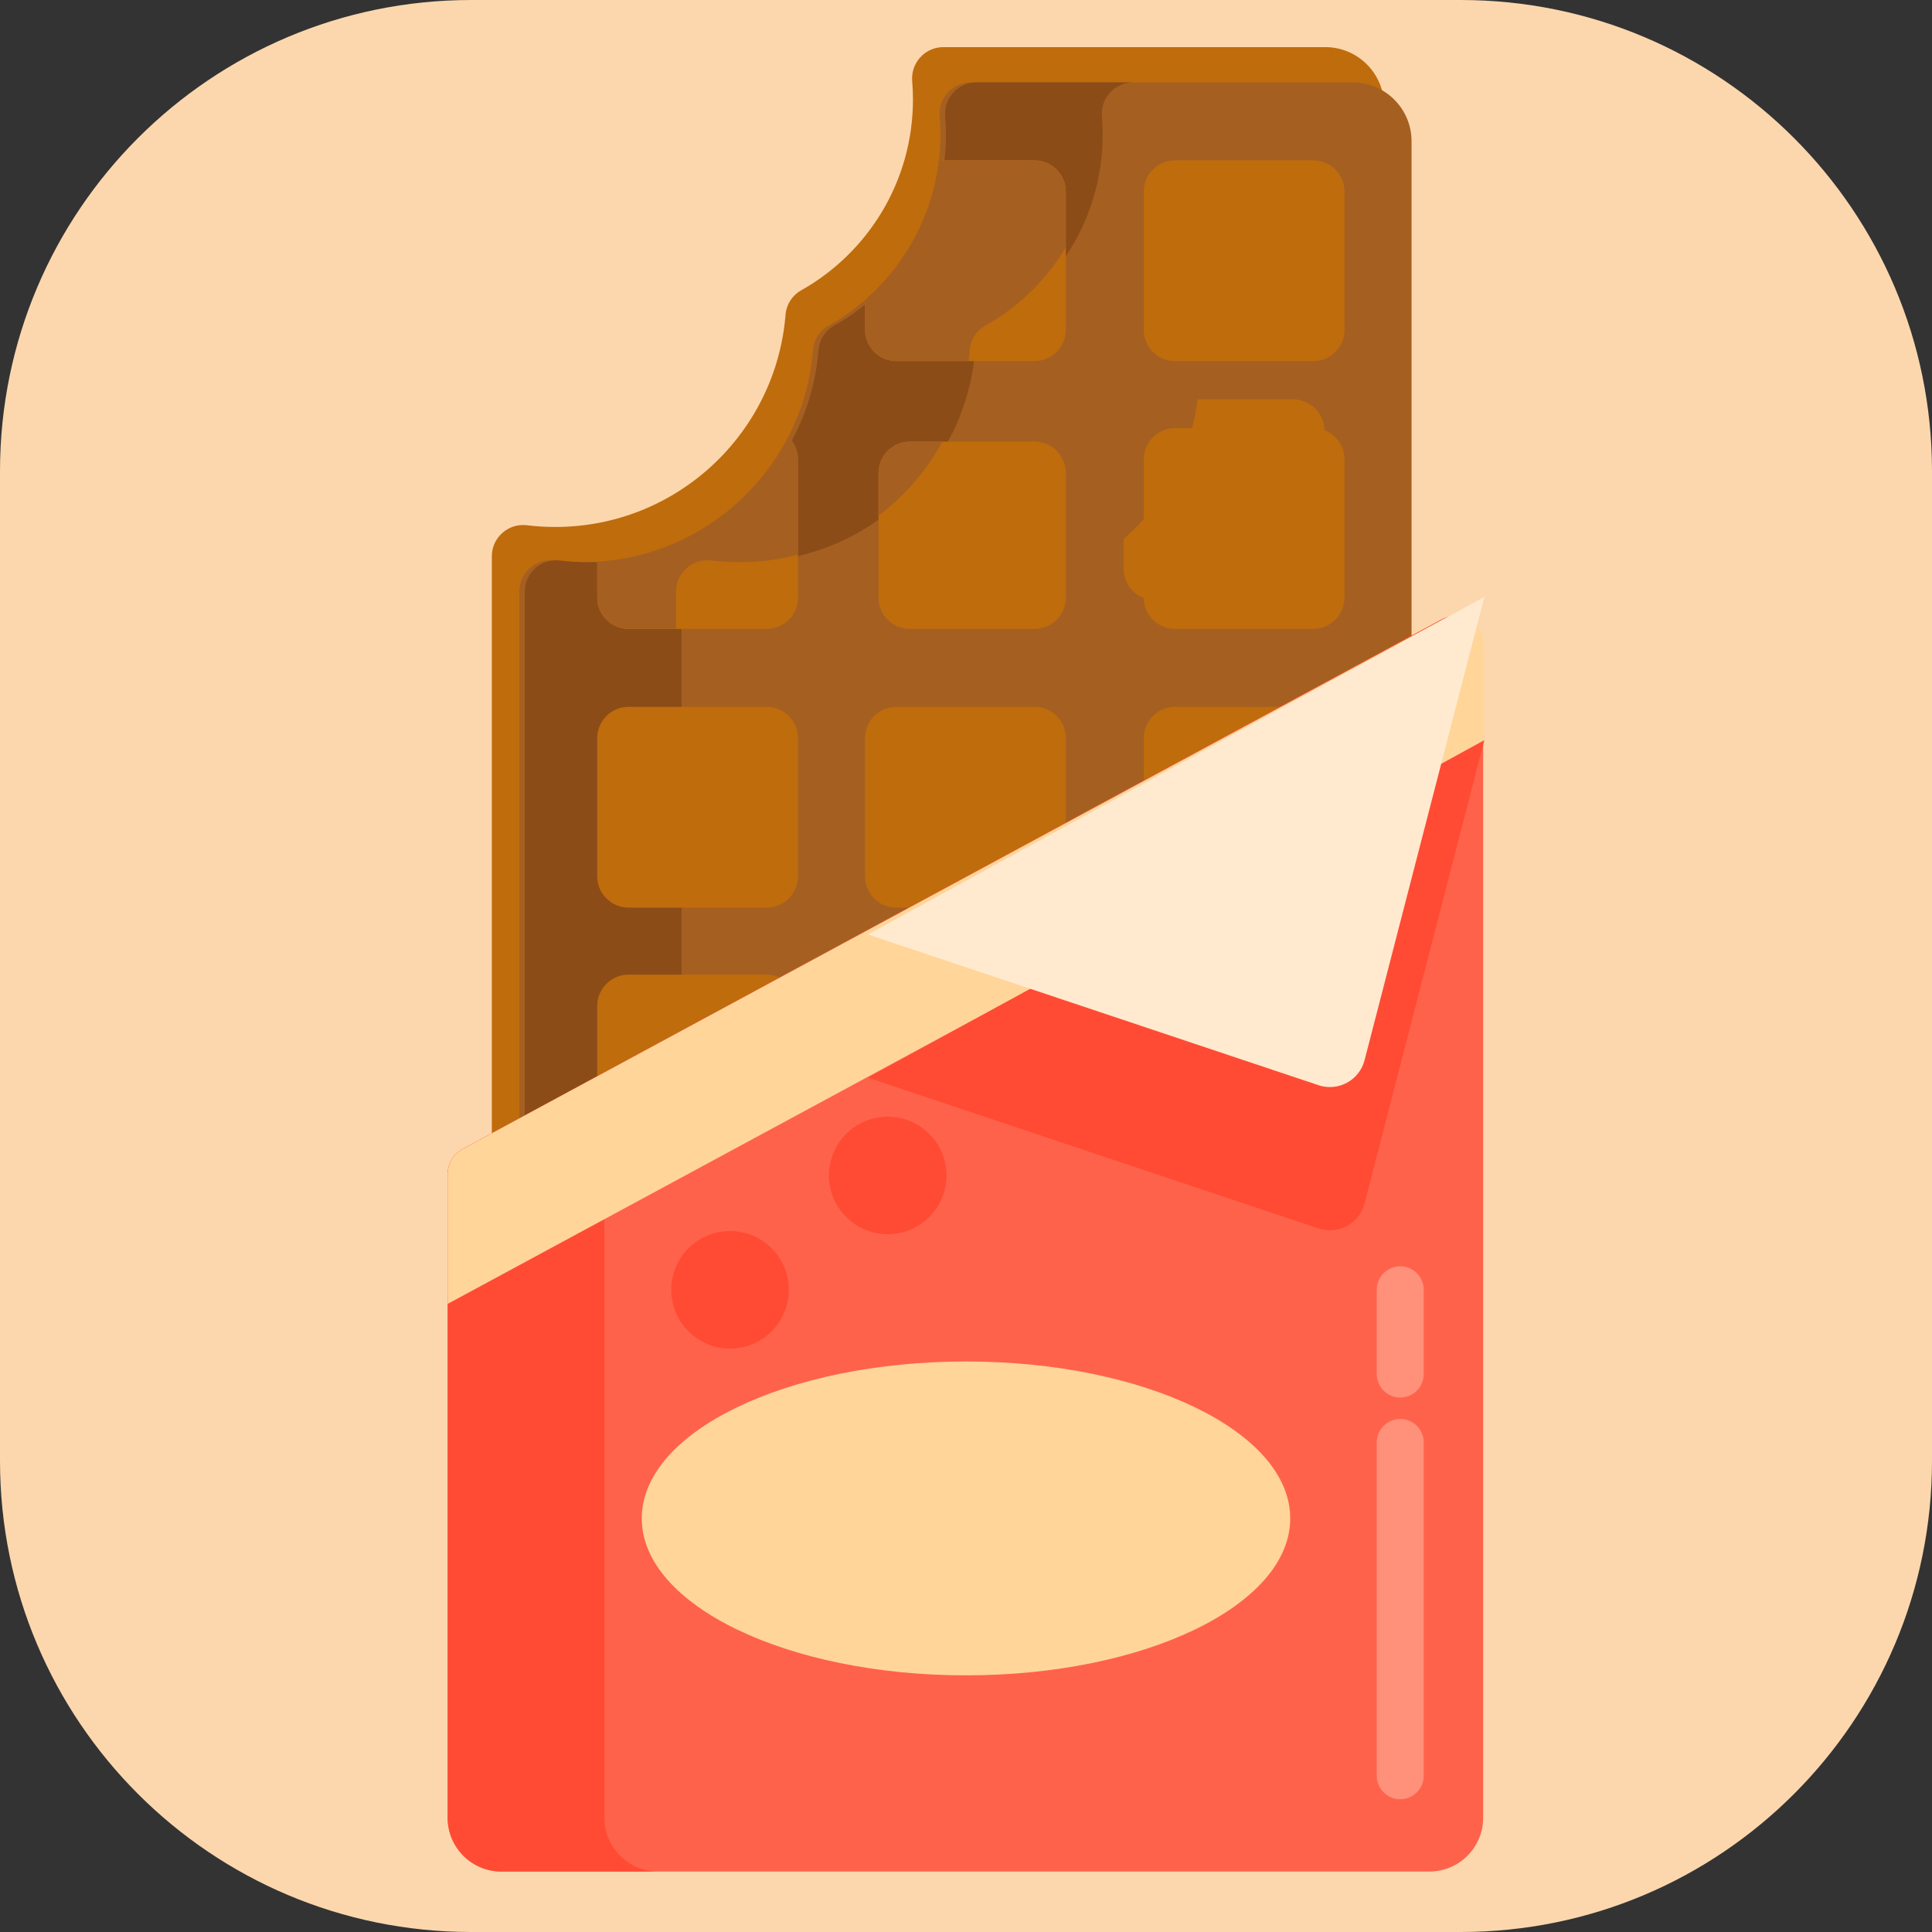 <svg width="82" height="82" viewBox="0 0 82 82" fill="none" xmlns="http://www.w3.org/2000/svg">
<rect x="0" y="0" width="82" height="82" fill="#333333" stroke="none"/>
<path d="M0 20C0 8.954 8.954 0 20 0H62C73.046 0 82 8.954 82 20V62C82 73.046 73.046 82 62 82H20C8.954 82 0 73.046 0 62V20Z" fill="#FCD7AD"/>
<path d="M56.248 2H40.041C39.26 2 38.651 2.668 38.716 3.446C38.738 3.701 38.749 3.959 38.749 4.219C38.749 7.701 36.834 10.733 34 12.325C33.624 12.537 33.376 12.924 33.341 13.354C32.937 18.398 28.716 22.366 23.567 22.366C23.162 22.366 22.762 22.341 22.369 22.293C21.575 22.195 20.875 22.812 20.875 23.612V72.398C20.875 73.778 21.993 74.896 23.373 74.896H56.248C57.627 74.896 58.746 73.778 58.746 72.398V4.498C58.746 3.118 57.627 2 56.248 2Z" fill="#BF6C0D"/>
<path d="M57.413 3.497H41.206C40.425 3.497 39.816 4.165 39.881 4.943C39.903 5.198 39.914 5.456 39.914 5.716C39.914 9.197 37.999 12.23 35.165 13.822C34.789 14.034 34.541 14.421 34.506 14.851C34.102 19.895 29.881 23.863 24.733 23.863C24.327 23.863 23.927 23.838 23.534 23.79C22.74 23.691 22.04 24.308 22.04 25.108V73.895C22.04 75.275 23.158 76.393 24.538 76.393H57.413C58.792 76.393 59.911 75.275 59.911 73.895V5.995C59.911 4.615 58.792 3.497 57.413 3.497Z" fill="#A56021"/>
<path d="M28.927 73.895V25.108C28.927 24.308 29.628 23.691 30.422 23.79C30.814 23.838 31.214 23.863 31.62 23.863C36.769 23.863 40.989 19.895 41.394 14.851C41.429 14.421 41.677 14.034 42.053 13.822C44.886 12.23 46.801 9.197 46.801 5.716C46.801 5.456 46.79 5.198 46.769 4.943C46.704 4.165 47.312 3.497 48.093 3.497H41.44C40.66 3.497 40.051 4.165 40.116 4.943C40.137 5.198 40.148 5.456 40.148 5.716C40.148 9.197 38.233 12.23 35.4 13.822C35.024 14.034 34.776 14.421 34.741 14.851C34.336 19.895 30.116 23.863 24.967 23.863C24.561 23.863 24.162 23.838 23.769 23.79C22.975 23.691 22.274 24.308 22.274 25.108V73.895C22.274 75.275 23.393 76.393 24.772 76.393H31.425C30.046 76.393 28.927 75.275 28.927 73.895Z" fill="#8C4C17"/>
<path d="M48.544 13.996V8.135C48.544 7.4 49.139 6.805 49.874 6.805H55.734C56.469 6.805 57.065 7.4 57.065 8.135V13.996C57.065 14.73 56.469 15.326 55.734 15.326H49.874C49.139 15.326 48.544 14.73 48.544 13.996Z" fill="#BF6C0D"/>
<path d="M48.544 25.363V19.502C48.544 18.767 49.139 18.172 49.874 18.172H55.734C56.469 18.172 57.065 18.767 57.065 19.502V25.363C57.065 26.097 56.469 26.693 55.734 26.693H49.874C49.139 26.693 48.544 26.098 48.544 25.363Z" fill="#BF6C0D"/>
<path d="M36.714 37.192V31.331C36.714 30.596 37.31 30.001 38.044 30.001H43.905C44.64 30.001 45.236 30.596 45.236 31.331V37.192C45.236 37.927 44.64 38.522 43.905 38.522H38.044C37.31 38.522 36.714 37.927 36.714 37.192Z" fill="#BF6C0D"/>
<path d="M48.544 37.192V31.331C48.544 30.596 49.139 30.001 49.874 30.001H55.734C56.469 30.001 57.065 30.596 57.065 31.331V37.192C57.065 37.927 56.469 38.522 55.734 38.522H49.874C49.139 38.522 48.544 37.927 48.544 37.192Z" fill="#BF6C0D"/>
<path d="M37.286 25.363V20.074C37.286 19.339 37.882 18.744 38.617 18.744H43.905C44.64 18.744 45.236 19.339 45.236 20.074V25.363C45.236 26.098 44.64 26.693 43.905 26.693H38.617C37.882 26.693 37.286 26.098 37.286 25.363Z" fill="#BF6C0D"/>
<path d="M25.348 37.192V31.331C25.348 30.596 25.943 30.001 26.678 30.001H32.539C33.273 30.001 33.869 30.596 33.869 31.331V37.192C33.869 37.927 33.273 38.522 32.539 38.522H26.678C25.943 38.522 25.348 37.927 25.348 37.192Z" fill="#BF6C0D"/>
<path d="M25.348 48.559V42.698C25.348 41.964 25.943 41.368 26.678 41.368H32.539C33.273 41.368 33.869 41.964 33.869 42.698V48.559C33.869 49.294 33.273 49.889 32.539 49.889H26.678C25.943 49.889 25.348 49.294 25.348 48.559Z" fill="#BF6C0D"/>
<path d="M43.904 6.805H39.85C39.575 9.163 38.417 11.251 36.715 12.73V13.994C36.715 14.73 37.311 15.326 38.047 15.326H43.904C44.64 15.326 45.237 14.73 45.237 13.994V8.137C45.236 7.401 44.64 6.805 43.904 6.805Z" fill="#BF6C0D"/>
<path d="M26.68 26.693H32.537C33.273 26.693 33.869 26.097 33.869 25.361V19.504C33.869 19.124 33.709 18.781 33.453 18.539C31.914 21.528 28.886 23.623 25.348 23.842V25.361C25.348 26.097 25.944 26.693 26.68 26.693Z" fill="#BF6C0D"/>
<path d="M19.637 48.767L61.156 26.307C61.966 25.869 62.95 26.455 62.95 27.376V77.153C62.95 78.412 61.93 79.433 60.671 79.433H21.28C20.021 79.433 19 78.412 19 77.153V49.837C19 49.39 19.245 48.98 19.637 48.767Z" fill="#FF624B"/>
<path d="M41 71.107C48.6 71.107 54.761 68.124 54.761 64.446C54.761 60.767 48.6 57.785 41 57.785C33.4 57.785 27.239 60.767 27.239 64.446C27.239 68.124 33.4 71.107 41 71.107Z" fill="#FFD59A"/>
<path d="M59.431 76.365C58.88 76.365 58.433 75.919 58.433 75.368V61.223C58.433 60.672 58.88 60.225 59.431 60.225C59.982 60.225 60.428 60.672 60.428 61.223V75.368C60.428 75.919 59.982 76.365 59.431 76.365Z" fill="#FF9079"/>
<path d="M25.653 77.153V49.837C25.653 49.39 25.898 48.98 26.29 48.767L62.95 28.935V27.376C62.95 26.455 61.966 25.868 61.156 26.306L19.637 48.767C19.245 48.98 19 49.39 19 49.837V77.153C19 78.412 20.021 79.433 21.28 79.433H27.933C26.674 79.433 25.653 78.412 25.653 77.153Z" fill="#FF4B34"/>
<path d="M63 27.375V31.565L19 55.341V49.837C19 49.391 19.245 48.98 19.638 48.767L61.206 26.305C62.016 25.867 63 26.454 63 27.375Z" fill="#FFD59A"/>
<path d="M63 31.415L36.837 45.742L55.963 52.139C56.798 52.419 57.696 51.931 57.916 51.078L63 31.415Z" fill="#FF4B34"/>
<path d="M63 25.336L36.837 39.662L55.963 46.06C56.798 46.339 57.696 45.852 57.916 44.999L63 25.336Z" fill="#FFEACF"/>
<path d="M59.431 59.317C58.88 59.317 58.433 58.87 58.433 58.319V54.743C58.433 54.192 58.88 53.745 59.431 53.745C59.982 53.745 60.428 54.192 60.428 54.743V58.319C60.428 58.87 59.982 59.317 59.431 59.317Z" fill="#FF9079"/>
<path d="M30.985 57.238C32.363 57.238 33.48 56.121 33.48 54.743C33.48 53.365 32.363 52.248 30.985 52.248C29.607 52.248 28.49 53.365 28.49 54.743C28.49 56.121 29.607 57.238 30.985 57.238Z" fill="#FF4B34"/>
<path d="M37.678 52.384C39.056 52.384 40.173 51.267 40.173 49.889C40.173 48.512 39.056 47.395 37.678 47.395C36.3 47.395 35.183 48.512 35.183 49.889C35.183 51.267 36.3 52.384 37.678 52.384Z" fill="#FF4B34"/>
<path d="M33.869 19.504C33.869 19.123 33.709 18.781 33.454 18.539C32.829 19.751 31.96 20.816 30.911 21.669C30.907 21.672 30.903 21.675 30.899 21.679C30.663 21.87 30.418 22.05 30.164 22.22C30.156 22.225 30.148 22.231 30.139 22.236C29.886 22.404 29.625 22.56 29.356 22.704C29.349 22.708 29.343 22.712 29.336 22.715C29.247 22.763 29.157 22.809 29.066 22.854C29.06 22.856 29.055 22.859 29.049 22.862C28.776 22.996 28.497 23.117 28.21 23.226C28.194 23.232 28.177 23.238 28.161 23.244C27.883 23.348 27.6 23.439 27.311 23.518C27.29 23.524 27.27 23.529 27.249 23.535C26.96 23.611 26.666 23.675 26.368 23.725C26.348 23.728 26.329 23.732 26.309 23.735C26.212 23.75 26.114 23.765 26.015 23.778C26.001 23.78 25.986 23.781 25.972 23.783C25.773 23.808 25.573 23.827 25.37 23.84C25.363 23.841 25.355 23.842 25.348 23.842V25.361C25.348 26.097 25.944 26.693 26.68 26.693H28.693V25.109C28.693 24.309 29.393 23.692 30.187 23.79C30.58 23.838 30.98 23.863 31.386 23.863C32.244 23.863 33.076 23.751 33.869 23.544V19.504H33.869Z" fill="#A56021"/>
<path d="M45.236 8.137C45.236 7.401 44.639 6.805 43.903 6.805H39.849C39.848 6.812 39.847 6.819 39.846 6.827C39.829 6.965 39.81 7.102 39.788 7.238C39.788 7.24 39.787 7.243 39.787 7.246C39.74 7.527 39.68 7.804 39.609 8.077C39.605 8.091 39.602 8.105 39.598 8.119C39.527 8.387 39.443 8.65 39.349 8.908C39.344 8.923 39.338 8.938 39.332 8.953C39.288 9.071 39.242 9.189 39.193 9.306C39.189 9.316 39.185 9.325 39.181 9.335C39.127 9.462 39.071 9.587 39.012 9.711C39.009 9.718 39.005 9.725 39.002 9.731C38.948 9.843 38.892 9.954 38.834 10.064C38.823 10.084 38.812 10.105 38.801 10.125C38.676 10.357 38.541 10.582 38.398 10.802C38.384 10.823 38.369 10.844 38.355 10.866C38.293 10.958 38.231 11.048 38.166 11.137C38.153 11.156 38.14 11.175 38.127 11.193C38.05 11.298 37.972 11.401 37.891 11.502C37.88 11.516 37.869 11.53 37.857 11.543C37.788 11.63 37.717 11.714 37.645 11.797C37.624 11.822 37.603 11.846 37.582 11.87C37.502 11.959 37.421 12.048 37.339 12.135C37.333 12.14 37.328 12.146 37.323 12.151C37.235 12.243 37.145 12.332 37.053 12.42C37.03 12.442 37.006 12.464 36.983 12.486C36.909 12.556 36.834 12.624 36.757 12.691C36.743 12.704 36.729 12.718 36.714 12.731V13.994C36.714 14.73 37.31 15.326 38.046 15.326H41.109C41.129 15.169 41.146 15.011 41.159 14.851C41.194 14.421 41.442 14.034 41.818 13.823C43.224 13.032 44.404 11.887 45.236 10.508V8.137Z" fill="#A56021"/>
<path d="M54.881 16.95H50.827C50.552 19.309 49.394 21.397 47.692 22.876V24.14C47.692 24.875 48.288 25.472 49.024 25.472H54.881C55.617 25.472 56.214 24.875 56.214 24.14V18.283C56.213 17.547 55.617 16.95 54.881 16.95Z" fill="#BF6C0D"/>
<path d="M39.999 18.744H38.617C37.882 18.744 37.286 19.339 37.286 20.074V21.887C38.399 21.047 39.328 19.976 39.999 18.744Z" fill="#A56021"/>
</svg>
